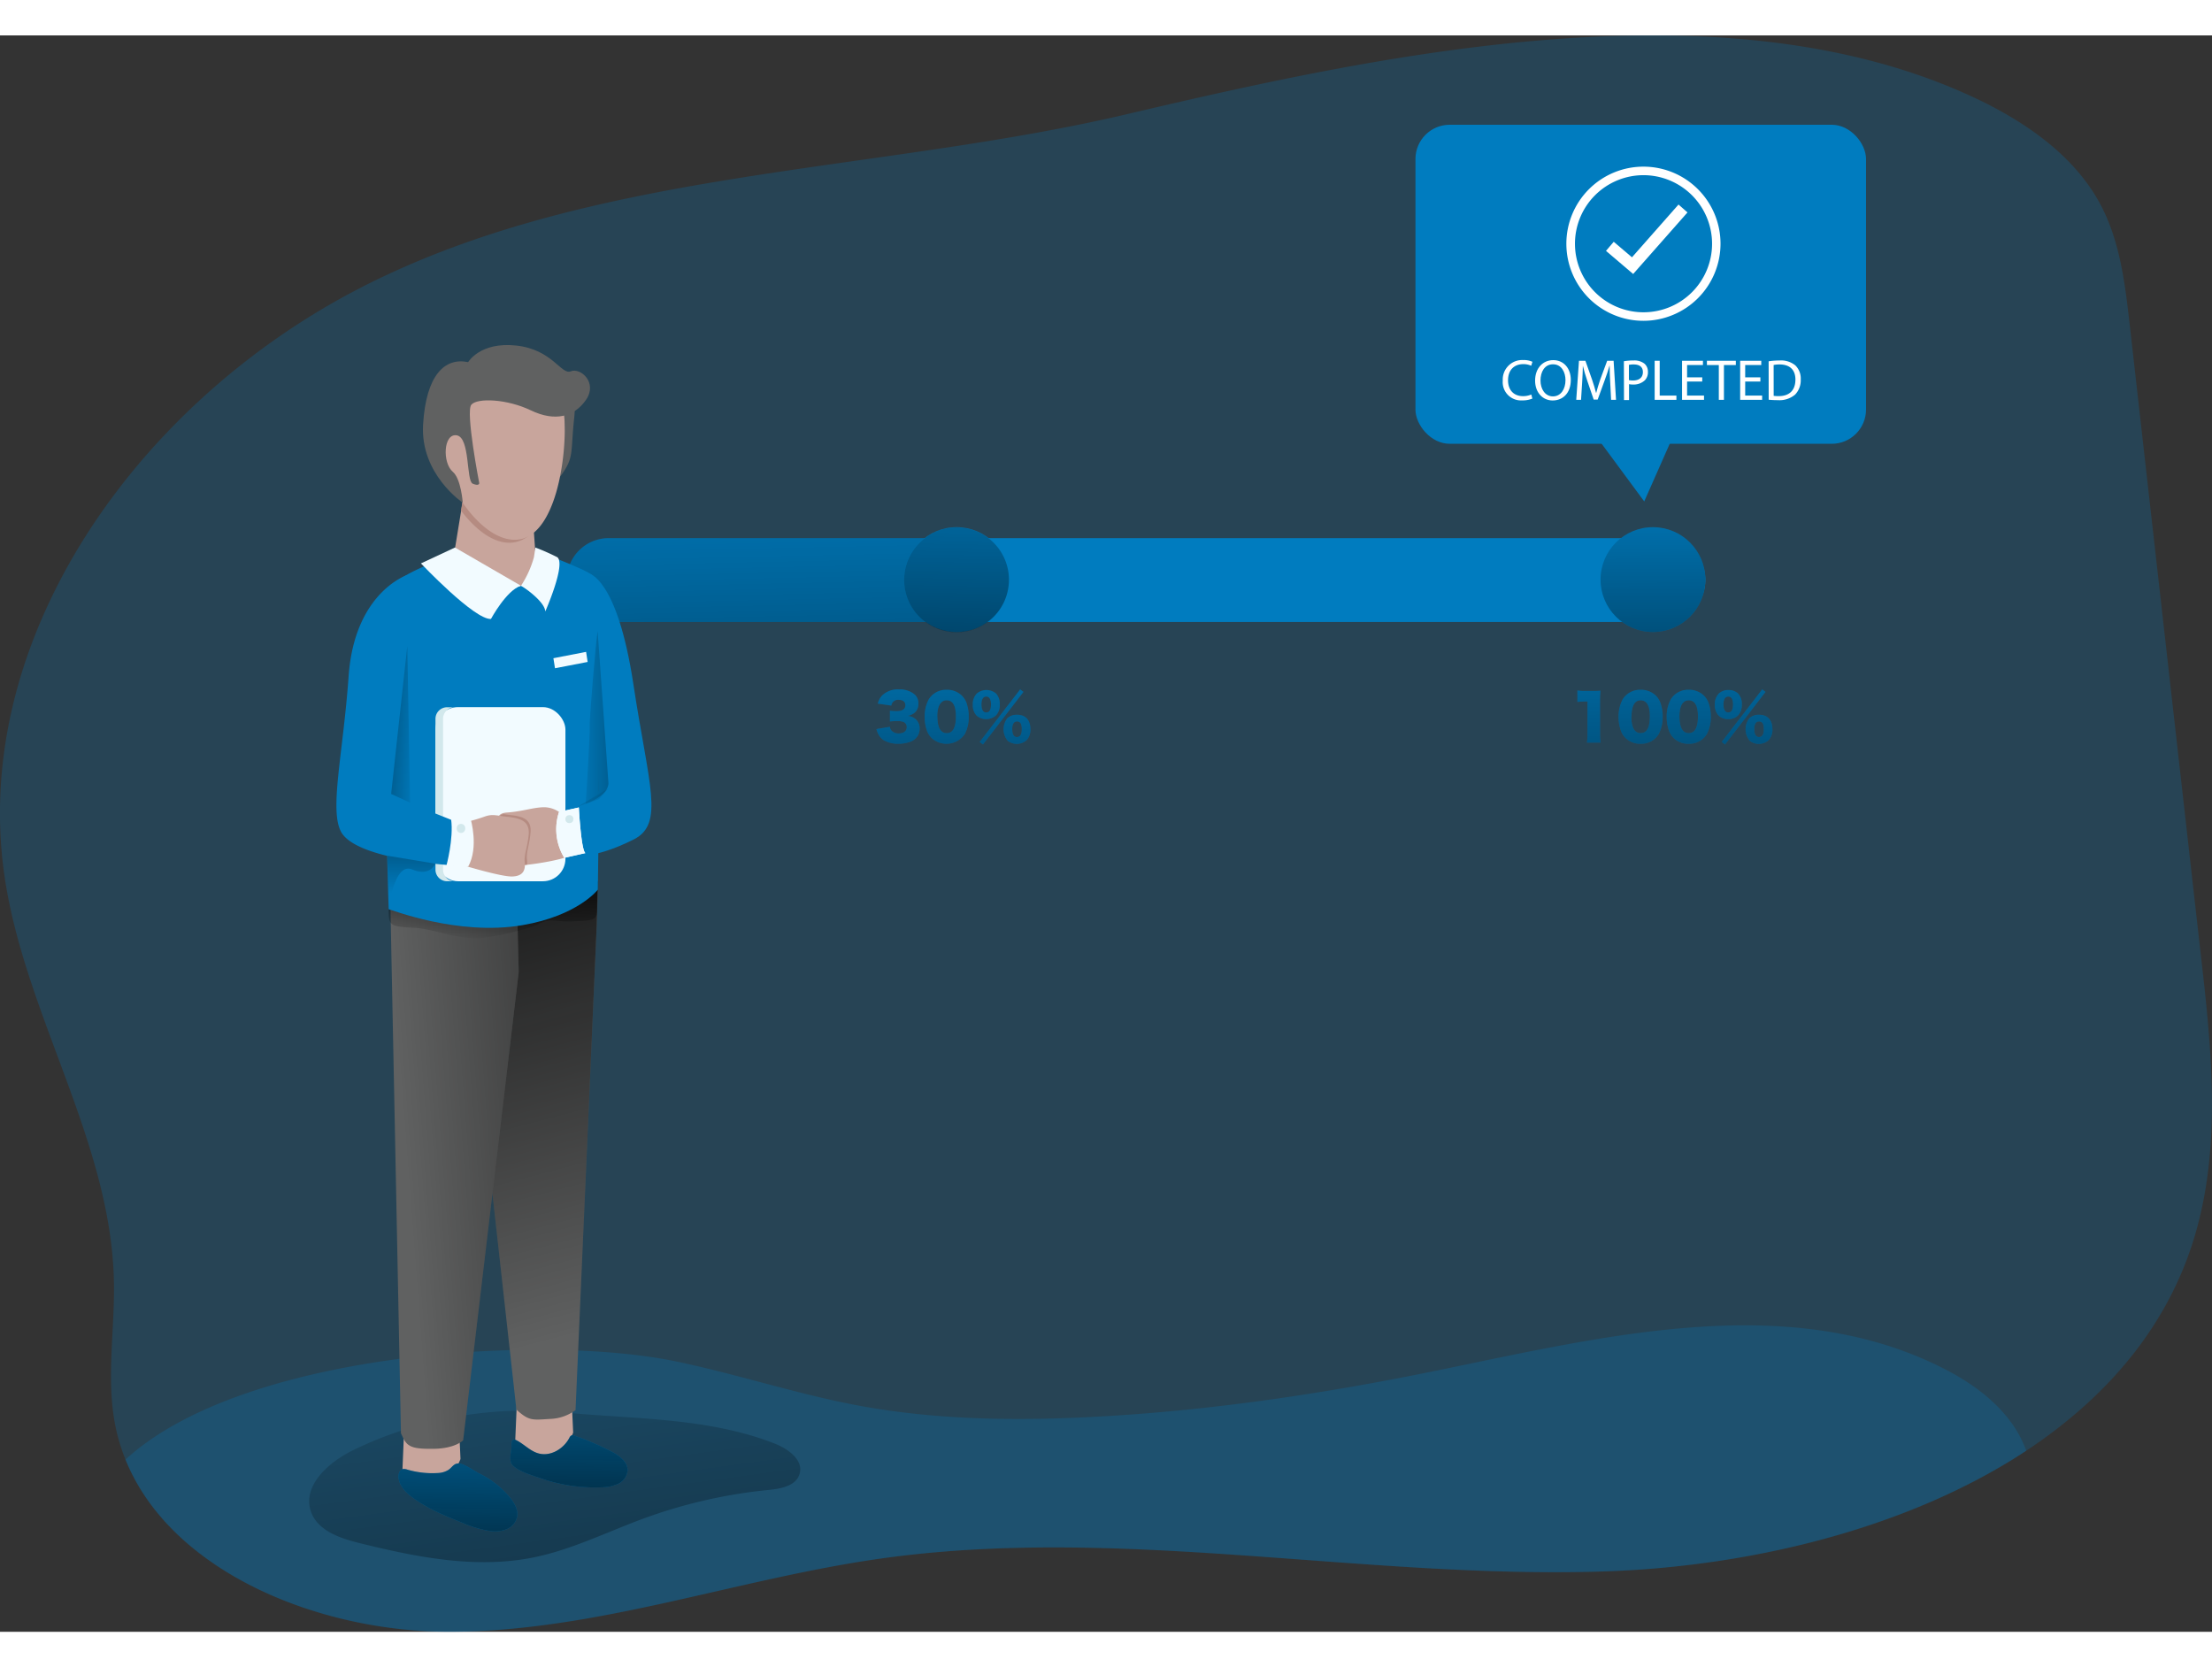 <svg id="Layer_1" data-name="Layer 1" xmlns="http://www.w3.org/2000/svg" xmlns:xlink="http://www.w3.org/1999/xlink" viewBox="0 0 557.59 402.4" width="406" height="306" class="illustration styles_illustrationTablet__1DWOa"><rect x="0" y="0" width="557.59" height="402.4" fill="#333333" stroke="none"/><defs><linearGradient id="linear-gradient" x1="134.99" y1="350.47" x2="172.29" y2="624.01" gradientUnits="userSpaceOnUse"><stop offset="0" stop-color="#010101" stop-opacity="0"></stop><stop offset="0.95" stop-color="#010101"></stop></linearGradient><linearGradient id="linear-gradient-2" x1="416.58" y1="111.75" x2="417.02" y2="227.97" xlink:href="#linear-gradient"></linearGradient><linearGradient id="linear-gradient-3" x1="402.56" y1="180.28" x2="405.95" y2="311.4" xlink:href="#linear-gradient"></linearGradient><linearGradient id="linear-gradient-4" x1="415.45" y1="179.94" x2="418.84" y2="311.06" xlink:href="#linear-gradient"></linearGradient><linearGradient id="linear-gradient-5" x1="427.57" y1="179.63" x2="430.96" y2="310.75" xlink:href="#linear-gradient"></linearGradient><linearGradient id="linear-gradient-6" x1="441.41" y1="179.27" x2="444.8" y2="310.39" xlink:href="#linear-gradient"></linearGradient><linearGradient id="linear-gradient-7" x1="228.39" y1="184.78" x2="231.78" y2="315.9" xlink:href="#linear-gradient"></linearGradient><linearGradient id="linear-gradient-8" x1="240.64" y1="184.46" x2="244.04" y2="315.59" xlink:href="#linear-gradient"></linearGradient><linearGradient id="linear-gradient-9" x1="254.49" y1="184.11" x2="257.88" y2="315.23" xlink:href="#linear-gradient"></linearGradient><linearGradient id="linear-gradient-10" x1="190.12" y1="145.64" x2="194.05" y2="329.52" xlink:href="#linear-gradient"></linearGradient><linearGradient id="linear-gradient-11" x1="244.61" y1="141.11" x2="242.07" y2="264.04" xlink:href="#linear-gradient"></linearGradient><linearGradient id="linear-gradient-12" x1="155.07" y1="366.52" x2="112.68" y2="206.01" xlink:href="#linear-gradient"></linearGradient><linearGradient id="linear-gradient-13" x1="105.16" y1="327.34" x2="215.93" y2="318.86" xlink:href="#linear-gradient"></linearGradient><linearGradient id="linear-gradient-14" x1="126.88" y1="269.05" x2="127.31" y2="243.4" xlink:href="#linear-gradient"></linearGradient><linearGradient id="linear-gradient-15" x1="147.43" y1="212.52" x2="187.27" y2="212.38" xlink:href="#linear-gradient"></linearGradient><linearGradient id="linear-gradient-16" x1="106" y1="173.85" x2="76.54" y2="172.15" xlink:href="#linear-gradient"></linearGradient><linearGradient id="linear-gradient-17" x1="106.41" y1="256.86" x2="106.41" y2="216.79" xlink:href="#linear-gradient"></linearGradient><linearGradient id="linear-gradient-18" x1="148.79" y1="187.62" x2="159.6" y2="249.72" xlink:href="#linear-gradient"></linearGradient><linearGradient id="linear-gradient-19" x1="118.69" y1="371.2" x2="117.42" y2="456.83" xlink:href="#linear-gradient"></linearGradient><linearGradient id="linear-gradient-20" x1="146.8" y1="358.97" x2="145.53" y2="444.59" xlink:href="#linear-gradient"></linearGradient></defs><title>Complete task 2</title><path d="M554.42,347.92c-7.44,20.68-22.16,37-40.92,49.41-29.78,19.63-69.73,29.29-106.95,30.44-60.73,1.86-121.82-11.74-181.89-3.25-36.31,5.14-71.45,18.27-108.16,18.45-33.54.15-70.78-15.23-82.14-43.42a47.42,47.42,0,0,1-2.52-8.34c-2.44-12-.12-24.44-.4-36.73C30.69,319.82,9.58,288.33,4.1,254c-9.51-59.37,31.35-119,87.56-148.8C150.5,74.1,222.25,75.57,286.77,60.43c65.22-15.36,151-33.72,214-4,12.7,6,24.66,14.43,31.13,26.2,5.21,9.45,6.47,20.29,7.68,30.86q8.94,79.26,17.88,158.47C560.38,297.36,563.15,323.68,554.42,347.92Z" transform="translate(-2.73 -40.57)" fill="#007cbf" opacity="0.24" style="isolation: isolate;"></path><path d="M513.5,397.33c-29.78,19.63-69.73,29.29-106.95,30.44-60.73,1.86-121.82-11.74-181.89-3.25-36.31,5.14-71.45,18.27-108.16,18.45-33.54.15-70.78-15.23-82.14-43.42,29.81-27.36,105.27-31.73,138.87-24.72,15.33,3.2,30.23,8.16,45.62,11.06,19.42,3.64,39.35,3.94,59.1,2.92,28.88-1.48,57.57-5.7,85.91-11.48,42.54-8.67,88.67-20.44,127.63-1.32,7.44,3.64,14.51,8.52,19.06,15.42A28.3,28.3,0,0,1,513.5,397.33Z" transform="translate(-2.73 -40.57)" fill="#007cbf" opacity="0.24" style="isolation: isolate;"></path><path d="M92,397.06c-6.27,3-13.16,9-10.89,15.6,1.65,4.8,7.29,6.72,12.21,7.94,14.38,3.56,29.39,6.57,43.91,3.62,9.59-1.94,18.45-6.39,27.64-9.77a128,128,0,0,1,31.61-7.24c3.09-.3,6.88-1,7.79-4,1.1-3.53-2.92-6.4-6.36-7.73-16.95-6.59-35.5-6.09-53.29-7.82A99.77,99.77,0,0,0,92,397.06Z" transform="translate(-2.73 -40.57)" fill="url(#linear-gradient)"></path><path d="M432.6,177.86A10.6,10.6,0,0,1,422,188.43H156.16a10.59,10.59,0,0,1-10.57-10.57,10.58,10.58,0,0,1,10.57-10.57H422A10.57,10.57,0,0,1,432.6,177.86Z" transform="translate(-2.73 -40.57)" fill="#007cbf"></path><circle cx="241.14" cy="137.17" r="13.21" fill="#007cbf"></circle><circle cx="416.67" cy="137.17" r="13.21" fill="#007cbf"></circle><circle cx="416.67" cy="137.17" r="13.21" fill="url(#linear-gradient-2)"></circle><rect x="356.8" y="22.52" width="113.58" height="80.42" rx="8.64" fill="#007cbf"></rect><polygon points="400.82 98.98 414.47 117.47 422.84 98.54 400.82 98.98" fill="#007cbf"></polygon><path d="M417,112.51a19.43,19.43,0,1,1,19.43-19.43A19.45,19.45,0,0,1,417,112.51Zm0-36.71A17.28,17.28,0,1,0,434.3,93.08,17.3,17.3,0,0,0,417,75.8Z" transform="translate(-2.73 -40.57)" fill="#fff"></path><polygon points="411.68 60.14 404.83 54.31 406.78 52.02 411.38 55.93 423.11 42.63 425.37 44.62 411.68 60.14" fill="#fff"></polygon><path d="M389,132.11a6.36,6.36,0,0,1-2.6.46,4.6,4.6,0,0,1-4.86-5,4.9,4.9,0,0,1,5.14-5.17,5.22,5.22,0,0,1,2.34.44l-.31,1a4.69,4.69,0,0,0-2-.41c-2.3,0-3.84,1.48-3.84,4.07,0,2.41,1.39,4,3.79,4a5.22,5.22,0,0,0,2.07-.41Z" transform="translate(-2.73 -40.57)" fill="#fff"></path><path d="M398.69,127.4c0,3.39-2.06,5.19-4.57,5.19s-4.43-2-4.43-5c0-3.13,1.95-5.17,4.58-5.17S398.69,124.48,398.69,127.4Zm-7.64.16c0,2.11,1.14,4,3.14,4s3.16-1.86,3.16-4.09c0-2-1-4-3.14-4S391.05,125.4,391.05,127.56Z" transform="translate(-2.73 -40.57)" fill="#fff"></path><path d="M408.63,128.1c-.07-1.37-.16-3-.14-4.25h-.05c-.33,1.15-.74,2.38-1.24,3.74l-1.74,4.78h-1l-1.6-4.69c-.46-1.39-.86-2.66-1.13-3.83h0c0,1.23-.11,2.88-.19,4.35l-.27,4.23h-1.21l.69-9.85h1.62l1.68,4.76c.41,1.21.74,2.3,1,3.32h.05c.25-1,.59-2.08,1-3.32l1.76-4.76h1.62l.61,9.85h-1.24Z" transform="translate(-2.73 -40.57)" fill="#fff"></path><path d="M412.07,122.7a13.84,13.84,0,0,1,2.44-.19,4.09,4.09,0,0,1,2.76.81,2.66,2.66,0,0,1,.86,2.06,2.88,2.88,0,0,1-.76,2.11,4.1,4.1,0,0,1-3,1.08,4.5,4.5,0,0,1-1-.09v4h-1.27Zm1.27,4.75a4.45,4.45,0,0,0,1.05.1c1.53,0,2.47-.75,2.47-2.11s-.92-1.93-2.32-1.93a5.12,5.12,0,0,0-1.2.11Z" transform="translate(-2.73 -40.57)" fill="#fff"></path><path d="M419.83,122.58h1.27v8.78h4.21v1.07h-5.48Z" transform="translate(-2.73 -40.57)" fill="#fff"></path><path d="M431.82,127.81H428v3.55h4.27v1.07h-5.54v-9.85H432v1.07H428v3.11h3.83Z" transform="translate(-2.73 -40.57)" fill="#fff"></path><path d="M436,123.66h-3v-1.08h7.29v1.08h-3v8.77H436Z" transform="translate(-2.73 -40.57)" fill="#fff"></path><path d="M446.48,127.81h-3.83v3.55h4.27v1.07h-5.54v-9.85h5.32v1.07h-4.05v3.11h3.83Z" transform="translate(-2.73 -40.57)" fill="#fff"></path><path d="M448.56,122.71a18,18,0,0,1,2.71-.2,5.68,5.68,0,0,1,4,1.22,4.58,4.58,0,0,1,1.38,3.54,5.21,5.21,0,0,1-1.41,3.83,6.07,6.07,0,0,1-4.36,1.41,21.67,21.67,0,0,1-2.31-.11Zm1.27,8.71a8,8,0,0,0,1.29.07c2.72,0,4.19-1.52,4.19-4.18,0-2.32-1.3-3.8-4-3.8a6.74,6.74,0,0,0-1.49.14Z" transform="translate(-2.73 -40.57)" fill="#fff"></path><path d="M400.35,205.69a10.54,10.54,0,0,0,1.88.11h2a16.23,16.23,0,0,0,1.94-.06,23.73,23.73,0,0,0-.11,2.52v8.21a16.94,16.94,0,0,0,.13,2.36h-3.42a18.52,18.52,0,0,0,.13-2.36v-8h-.63a16.21,16.21,0,0,0-1.91.11Z" transform="translate(-2.73 -40.57)" fill="#007cbf"></path><path d="M412.49,217.66a4.82,4.82,0,0,1-1.14-1.74,10.34,10.34,0,0,1-.62-3.59,9.25,9.25,0,0,1,1-4.34,5.12,5.12,0,0,1,4.56-2.47,5.34,5.34,0,0,1,3.81,1.45,5,5,0,0,1,1.14,1.74,10.37,10.37,0,0,1,.61,3.61,9.3,9.3,0,0,1-1,4.35,5.13,5.13,0,0,1-4.58,2.45A5.2,5.2,0,0,1,412.49,217.66Zm1.46-5.45c0,2.8.8,4.24,2.35,4.24s2.32-1.41,2.32-4.2-.82-4.08-2.34-4.08S414,209.65,414,212.21Z" transform="translate(-2.73 -40.57)" fill="#007cbf"></path><path d="M424.61,217.66a5.09,5.09,0,0,1-1.14-1.74,10.57,10.57,0,0,1-.61-3.59,9.13,9.13,0,0,1,1-4.34,5.1,5.1,0,0,1,4.56-2.47,5.3,5.3,0,0,1,3.8,1.45,5.07,5.07,0,0,1,1.15,1.74,10.37,10.37,0,0,1,.61,3.61,9.17,9.17,0,0,1-1,4.35,5.12,5.12,0,0,1-4.57,2.45A5.2,5.2,0,0,1,424.61,217.66Zm1.46-5.45c0,2.8.8,4.24,2.35,4.24s2.32-1.41,2.32-4.2-.81-4.08-2.33-4.08S426.07,209.65,426.07,212.21Z" transform="translate(-2.73 -40.57)" fill="#007cbf"></path><path d="M435.94,212a3.76,3.76,0,0,1-.94-2.75,3.81,3.81,0,0,1,1-2.78,3.41,3.41,0,0,1,2.43-.89,3.36,3.36,0,0,1,2.43.89,3.81,3.81,0,0,1,.94,2.76,3.77,3.77,0,0,1-1,2.79,3.36,3.36,0,0,1-2.41.89A3.4,3.4,0,0,1,435.94,212Zm11-6.58.83.63-10.21,13.25-.82-.63Zm-9.76,3.81c0,1.31.41,2,1.21,2s1.19-.67,1.19-2-.41-2-1.19-2S437.18,207.91,437.18,209.2Zm6.52,9a4.5,4.5,0,0,1,0-5.53,3.4,3.4,0,0,1,2.44-.89c2.13,0,3.37,1.34,3.37,3.65a3.8,3.8,0,0,1-1,2.79,3.74,3.74,0,0,1-4.87,0Zm1.24-2.8c0,1.34.4,2,1.2,2s1.21-.67,1.21-2-.41-1.93-1.19-1.93S444.94,214.12,444.94,215.39Z" transform="translate(-2.73 -40.57)" fill="#007cbf"></path><path d="M227.05,214.85a1.73,1.73,0,0,0,.44,1,2.44,2.44,0,0,0,1.8.67c1.23,0,2-.61,2-1.57a1.35,1.35,0,0,0-.84-1.34,4.39,4.39,0,0,0-1.46-.21,18,18,0,0,0-1.93.1v-2.7a14.38,14.38,0,0,0,1.66.1c1.49,0,2.23-.5,2.23-1.51,0-.84-.6-1.33-1.63-1.33a1.68,1.68,0,0,0-1.91,1.44L224,209a4.5,4.5,0,0,1,1.05-2,5.59,5.59,0,0,1,4.31-1.57,5.7,5.7,0,0,1,4,1.33,3,3,0,0,1,.88,2.23c0,1.66-.89,2.69-2.69,3.11a3.61,3.61,0,0,1,2,.83,3.12,3.12,0,0,1,1,2.32,3.5,3.5,0,0,1-.63,2.09,3.81,3.81,0,0,1-1.47,1.17,8.35,8.35,0,0,1-3.26.61,7.18,7.18,0,0,1-3.65-.87,4.24,4.24,0,0,1-1.61-2,4.73,4.73,0,0,1-.27-.83Z" transform="translate(-2.73 -40.57)" fill="#007cbf"></path><path d="M237.57,217.66a5,5,0,0,1-1.15-1.74,10.57,10.57,0,0,1-.61-3.59,9.13,9.13,0,0,1,1-4.34,5.1,5.1,0,0,1,4.56-2.47,5.3,5.3,0,0,1,3.8,1.45,5.07,5.07,0,0,1,1.15,1.74,10.37,10.37,0,0,1,.61,3.61,9.17,9.17,0,0,1-1,4.35,5.56,5.56,0,0,1-8.36,1Zm1.45-5.45c0,2.8.8,4.24,2.35,4.24s2.32-1.41,2.32-4.2-.81-4.08-2.33-4.08S239,209.65,239,212.21Z" transform="translate(-2.73 -40.57)" fill="#007cbf"></path><path d="M248.89,212a3.76,3.76,0,0,1-.94-2.75,3.81,3.81,0,0,1,1-2.78,3.76,3.76,0,0,1,4.86,0,3.81,3.81,0,0,1,.94,2.76,3.77,3.77,0,0,1-1,2.79,3.73,3.73,0,0,1-4.86,0Zm11-6.58.83.63-10.21,13.25-.82-.63Zm-9.76,3.81c0,1.31.41,2,1.21,2s1.19-.67,1.19-2-.41-2-1.19-2S250.13,207.91,250.13,209.2Zm6.52,9a4.52,4.52,0,0,1,0-5.53,3.44,3.44,0,0,1,2.45-.89c2.13,0,3.37,1.34,3.37,3.65a3.8,3.8,0,0,1-1,2.79,3.74,3.74,0,0,1-4.87,0Zm1.24-2.8c0,1.34.4,2,1.2,2s1.21-.67,1.21-2-.41-1.93-1.19-1.93S257.89,214.12,257.89,215.39Z" transform="translate(-2.73 -40.57)" fill="#007cbf"></path><path d="M400.35,205.69a10.54,10.54,0,0,0,1.88.11h2a16.23,16.23,0,0,0,1.94-.06,23.73,23.73,0,0,0-.11,2.52v8.21a16.94,16.94,0,0,0,.13,2.36h-3.42a18.52,18.52,0,0,0,.13-2.36v-8h-.63a16.21,16.21,0,0,0-1.91.11Z" transform="translate(-2.73 -40.57)" fill="url(#linear-gradient-3)"></path><path d="M412.49,217.66a4.82,4.82,0,0,1-1.14-1.74,10.34,10.34,0,0,1-.62-3.59,9.25,9.25,0,0,1,1-4.34,5.12,5.12,0,0,1,4.56-2.47,5.34,5.34,0,0,1,3.81,1.45,5,5,0,0,1,1.14,1.74,10.37,10.37,0,0,1,.61,3.61,9.3,9.3,0,0,1-1,4.35,5.13,5.13,0,0,1-4.58,2.45A5.2,5.2,0,0,1,412.49,217.66Zm1.46-5.45c0,2.8.8,4.24,2.35,4.24s2.32-1.41,2.32-4.2-.82-4.08-2.34-4.08S414,209.65,414,212.21Z" transform="translate(-2.73 -40.57)" fill="url(#linear-gradient-4)"></path><path d="M424.61,217.66a5.09,5.09,0,0,1-1.14-1.74,10.57,10.57,0,0,1-.61-3.59,9.13,9.13,0,0,1,1-4.34,5.1,5.1,0,0,1,4.56-2.47,5.3,5.3,0,0,1,3.8,1.45,5.07,5.07,0,0,1,1.15,1.74,10.37,10.37,0,0,1,.61,3.61,9.17,9.17,0,0,1-1,4.35,5.12,5.12,0,0,1-4.57,2.45A5.2,5.2,0,0,1,424.61,217.66Zm1.46-5.45c0,2.8.8,4.24,2.35,4.24s2.32-1.41,2.32-4.2-.81-4.08-2.33-4.08S426.07,209.65,426.07,212.21Z" transform="translate(-2.73 -40.57)" fill="url(#linear-gradient-5)"></path><path d="M435.94,212a3.76,3.76,0,0,1-.94-2.75,3.81,3.81,0,0,1,1-2.78,3.41,3.41,0,0,1,2.43-.89,3.36,3.36,0,0,1,2.43.89,3.81,3.81,0,0,1,.94,2.76,3.77,3.77,0,0,1-1,2.79,3.36,3.36,0,0,1-2.41.89A3.4,3.4,0,0,1,435.94,212Zm11-6.58.83.63-10.21,13.25-.82-.63Zm-9.76,3.81c0,1.31.41,2,1.21,2s1.19-.67,1.19-2-.41-2-1.19-2S437.18,207.91,437.18,209.2Zm6.52,9a4.5,4.5,0,0,1,0-5.53,3.4,3.4,0,0,1,2.44-.89c2.13,0,3.37,1.34,3.37,3.65a3.8,3.8,0,0,1-1,2.79,3.74,3.74,0,0,1-4.87,0Zm1.24-2.8c0,1.34.4,2,1.2,2s1.21-.67,1.21-2-.41-1.93-1.19-1.93S444.94,214.12,444.94,215.39Z" transform="translate(-2.73 -40.57)" fill="url(#linear-gradient-6)"></path><path d="M227.05,214.85a1.73,1.73,0,0,0,.44,1,2.44,2.44,0,0,0,1.8.67c1.23,0,2-.61,2-1.57a1.35,1.35,0,0,0-.84-1.34,4.39,4.39,0,0,0-1.46-.21,18,18,0,0,0-1.93.1v-2.7a14.38,14.38,0,0,0,1.66.1c1.49,0,2.23-.5,2.23-1.51,0-.84-.6-1.33-1.63-1.33a1.68,1.68,0,0,0-1.91,1.44L224,209a4.5,4.5,0,0,1,1.05-2,5.59,5.59,0,0,1,4.31-1.57,5.7,5.7,0,0,1,4,1.33,3,3,0,0,1,.88,2.23c0,1.66-.89,2.69-2.69,3.11a3.61,3.61,0,0,1,2,.83,3.12,3.12,0,0,1,1,2.32,3.5,3.5,0,0,1-.63,2.09,3.81,3.81,0,0,1-1.47,1.17,8.35,8.35,0,0,1-3.26.61,7.18,7.18,0,0,1-3.65-.87,4.24,4.24,0,0,1-1.61-2,4.73,4.73,0,0,1-.27-.83Z" transform="translate(-2.73 -40.57)" fill="url(#linear-gradient-7)"></path><path d="M237.57,217.66a5,5,0,0,1-1.15-1.74,10.57,10.57,0,0,1-.61-3.59,9.13,9.13,0,0,1,1-4.34,5.1,5.1,0,0,1,4.56-2.47,5.3,5.3,0,0,1,3.8,1.45,5.07,5.07,0,0,1,1.15,1.74,10.37,10.37,0,0,1,.61,3.61,9.17,9.17,0,0,1-1,4.35,5.56,5.56,0,0,1-8.36,1Zm1.45-5.45c0,2.8.8,4.24,2.35,4.24s2.32-1.41,2.32-4.2-.81-4.08-2.33-4.08S239,209.65,239,212.21Z" transform="translate(-2.73 -40.57)" fill="url(#linear-gradient-8)"></path><path d="M248.89,212a3.76,3.76,0,0,1-.94-2.75,3.81,3.81,0,0,1,1-2.78,3.76,3.76,0,0,1,4.86,0,3.81,3.81,0,0,1,.94,2.76,3.77,3.77,0,0,1-1,2.79,3.73,3.73,0,0,1-4.86,0Zm11-6.58.83.63-10.21,13.25-.82-.63Zm-9.76,3.81c0,1.31.41,2,1.21,2s1.19-.67,1.19-2-.41-2-1.19-2S250.13,207.91,250.13,209.2Zm6.52,9a4.52,4.52,0,0,1,0-5.53,3.44,3.44,0,0,1,2.45-.89c2.13,0,3.37,1.34,3.37,3.65a3.8,3.8,0,0,1-1,2.79,3.74,3.74,0,0,1-4.87,0Zm1.24-2.8c0,1.34.4,2,1.2,2s1.21-.67,1.21-2-.41-1.93-1.19-1.93S257.89,214.12,257.89,215.39Z" transform="translate(-2.73 -40.57)" fill="url(#linear-gradient-9)"></path><path d="M236.13,188.43h-80a10.59,10.59,0,0,1-10.57-10.57,10.58,10.58,0,0,1,10.57-10.57H235.8a13.17,13.17,0,0,0,.33,21.14Z" transform="translate(-2.73 -40.57)" fill="url(#linear-gradient-10)"></path><path d="M257.06,177.74A13.21,13.21,0,0,1,243.87,191a13.05,13.05,0,0,1-7.74-2.52,13.17,13.17,0,0,1-.33-21.14,13,13,0,0,1,8.07-2.77A13.21,13.21,0,0,1,257.06,177.74Z" transform="translate(-2.73 -40.57)" fill="url(#linear-gradient-11)"></path><path d="M146.88,385.45l.33,7.3a9.74,9.74,0,0,1-6.51,6,9.43,9.43,0,0,1-8.19-1.69l.52-12.22" transform="translate(-2.73 -40.57)" fill="#c8a59c"></path><path d="M118.48,392.11l.33,7.3a9.73,9.73,0,0,1-6.51,6,9.41,9.41,0,0,1-8.19-1.68l.51-12.23" transform="translate(-2.73 -40.57)" fill="#c8a59c"></path><path d="M153.14,265.09l-5.33,122a11.43,11.43,0,0,1-6.41,2.22c-4.47.26-5.28.58-8.5-2.35L118.8,259.78l34.62-3.9Z" transform="translate(-2.73 -40.57)" fill="#606161"></path><path d="M153.14,265.09l-5.33,122a11.43,11.43,0,0,1-6.41,2.22c-4.47.26-5.28.58-8.5-2.35L118.8,259.78l34.62-3.9Z" transform="translate(-2.73 -40.57)" fill="url(#linear-gradient-12)"></path><path d="M133.48,276.71l-14,118s-2,2.07-7.48,2.14c-6.24.08-6.8-.77-8.2-3.92L101.1,257.59l32.05,5.46Z" transform="translate(-2.73 -40.57)" fill="#606161"></path><path d="M133.48,276.71l-14,118s-2,2.07-7.48,2.14c-6.24.08-6.8-.77-8.2-3.92L101.1,257.59l32.05,5.46Z" transform="translate(-2.73 -40.57)" fill="url(#linear-gradient-13)"></path><path d="M137.88,264.92a73.33,73.33,0,0,1-13.46,3.15c-6,.62-12.41-2.31-17.19-2.55-6.35-.33-6.52-.53-6.52-4.67,0-2.08,52.74-7.07,52.74-7.07s-.24,3.81-.23,7.33c0,2.65-1.13,2.5-5.93,2.77S141.61,262.7,137.88,264.92Z" transform="translate(-2.73 -40.57)" fill="url(#linear-gradient-14)"></path><path d="M117.07,171.78s-8.85,2.29-15.16,6.89c-3.9,2.84-1.2,82.18-1.2,82.18.38-.06,17.33,6.81,33.72,4,14-2.4,19-8.95,19-8.95s1.26-76.13-1.45-79.26c-1.22-1.4-14.49-6.3-14.49-6.3S131.68,179,117.07,171.78Z" transform="translate(-2.73 -40.57)" fill="#007cbf"></path><rect x="109.77" y="169.32" width="32.76" height="43.89" rx="5.67" fill="#f2fbff"></rect><path d="M114.41,250.85v-38a2.93,2.93,0,0,1,2.93-2.93h-1.91a2.93,2.93,0,0,0-2.93,2.93v38a2.93,2.93,0,0,0,2.93,2.93h1.91A2.93,2.93,0,0,1,114.41,250.85Z" transform="translate(-2.73 -40.57)" fill="#d2e8ec"></path><path d="M145,137a21.07,21.07,0,0,0-1.52-6.74h0s5-2.56,4,6.64.11,10-3.63,15l-.81-2C144,145.18,145.39,142.88,145,137Z" transform="translate(-2.73 -40.57)" fill="#606161"></path><path d="M120,154.15l-2.89,17.63s6.48,9.49,14.67,8.08,6.16-5.25,6.16-5.25l-1.06-14.89S129.44,161,120,154.15Z" transform="translate(-2.73 -40.57)" fill="#c8a59c"></path><path d="M118.94,160.34l1-6.19c9.48,6.88,14.38,3.95,14.38,3.95l2.29,8a7.67,7.67,0,0,1-4.87,2.33C127.22,168.77,122.63,165.22,118.94,160.34Z" transform="translate(-2.73 -40.57)" fill="#b58b81"></path><path d="M117.41,169.66l-8.57,4s13.53,14.29,17.65,14c0,0,3.89-7.23,7.55-8.37Z" transform="translate(-2.73 -40.57)" fill="#f2fbff"></path><path d="M151,176.13s7.29.81,11.41,28.1c3.82,25.27,7.88,35.06.09,39-10.77,5.41-15.26,3.91-15.26,3.91s-3.69-7.53-1.57-12.66c0,0,2.69-1,7.9-3.39l-.16-19.3S141,172.25,151,176.13Z" transform="translate(-2.73 -40.57)" fill="#007cbf"></path><path d="M137.32,172.11a25.53,25.53,0,0,1-3.28,7.22c.8.31,6.05,4,6.14,6.45,0,0,5.21-11.8,3.06-13.66a54.91,54.91,0,0,0-5.55-2.46Z" transform="translate(-2.73 -40.57)" fill="#f2fbff"></path><path d="M105.4,176.58s-13.28,4.29-14.79,25.49c-1.36,19.27-4.82,33.35-2,39.07,3.66,7.46,29.26,8.7,29.26,8.7a27.35,27.35,0,0,0-.46-11.17l-14-5.59S105.63,179.89,105.4,176.58Z" transform="translate(-2.73 -40.57)" fill="#007cbf"></path><path d="M153.38,190.75l2.71,38.13c.24,3.34-5.71,5.37-5.71,5.37s1.17-18.61,1-19.5S152.9,193.48,153.38,190.75Z" transform="translate(-2.73 -40.57)" fill="url(#linear-gradient-15)"></path><path d="M112.54,141.31c.7,9.79,10.73,27.07,20.51,26.37S145.66,146.75,145,137s-6.19-15.32-16-14.63A17.76,17.76,0,0,0,112.54,141.31Z" transform="translate(-2.73 -40.57)" fill="#c8a59c"></path><path d="M120.74,122.93s3-5.19,12.15-4.18,11.31,7.49,13.73,6.49,6.84,2.83,3.83,7.19-7.9,5.54-13.91,2.65-13.5-3.19-15-1.42,2,19.78,2,19.78,0,.83-1.66.12-.61-11.59-4-12.18-3.69,6.93-1,9.2c2.08,1.76,2.5,7.78,2.5,7.78s-10.75-7.19-10-19.69S114.84,121.69,120.74,122.93Z" transform="translate(-2.73 -40.57)" fill="#606161"></path><path d="M144.63,237.12a6.85,6.85,0,0,0-4.75-2c-2.86.05-5.27,1.05-9.4,1.34s-1.37,4.11-1.18,6.72-.41,5.84.47,6.61,15.68-1.12,17.22-2.89C147.71,246.08,147.22,238.6,144.63,237.12Z" transform="translate(-2.73 -40.57)" fill="#c8a59c"></path><path d="M148.64,235.18s.56,10.74,1.65,11.5l-5.31,1.2a13.8,13.8,0,0,1-1.33-11.57Z" transform="translate(-2.73 -40.57)" fill="#f2fbff"></path><circle cx="143.53" cy="197.55" r="1.01" fill="#d2e8ec"></circle><path d="M135.57,248.3c-.24-1.86.64-3.65.9-6.84s-1.8-4-4.82-4.33c-.82-.09-1.47-.2-2-.28-2.81.68-.57,4.09-.41,6.48s-.38,5.72.44,6.47c.34.31,2.92.17,5.92-.22A5,5,0,0,0,135.57,248.3Z" transform="translate(-2.73 -40.57)" fill="#b58b81"></path><path d="M148.64,235.18s.56,10.74,1.65,11.5l-5.31,1.2a13.8,13.8,0,0,1-1.33-11.57Z" transform="translate(-2.73 -40.57)" fill="#f2fbff"></path><circle cx="143.53" cy="197.55" r="1.01" fill="#d2e8ec"></circle><polygon points="102.67 153.94 98.6 191.2 103.38 193.41 102.67 153.94" fill="url(#linear-gradient-16)"></polygon><path d="M112.45,249.35l-12.08-2,.34,13.46s1.33-11.93,5.9-10S112.45,249.35,112.45,249.35Z" transform="translate(-2.73 -40.57)" fill="url(#linear-gradient-17)"></path><polygon points="153.47 189.75 145.66 194.37 150.97 192.51 153.47 189.75" fill="url(#linear-gradient-18)"></polygon><path d="M137.43,157.58s-.27-.24-2.33-.1a30.28,30.28,0,0,1-7.25-.51c-1.58-.4-2.34-.16-2.19,2s1.84,4,6,4.22c4.65.25,6.6-1.5,7-3.59C138.87,158,138,157.54,137.43,157.58Z" transform="translate(-2.73 -40.57)" fill="#c8a59c"></path><path d="M119.53,239a41.72,41.72,0,0,0,5.14-1.44c2.21-.83,2.9-.35,6.15,0s5.46,1.17,5.18,4.42-1.22,5.08-1,7-.35,3.53-3.18,3.6-12.33-2.83-12.33-2.83" transform="translate(-2.73 -40.57)" fill="#c8a59c"></path><path d="M116.44,238.12h4.93s2.12,7.11-.64,12l-5.49-.2S117.13,243.05,116.44,238.12Z" transform="translate(-2.73 -40.57)" fill="#f2fbff"></path><ellipse cx="116.2" cy="199.89" rx="1.08" ry="1.14" fill="#d2e8ec"></ellipse><polygon points="148.13 157.93 139.9 159.52 139.5 156.99 147.74 155.39 148.13 157.93" fill="#f2fbff"></polygon><path d="M123.52,403.06a23.28,23.28,0,0,1,7.64,5.94c1.22,1.45,2.31,3.29,1.89,5.13a4.43,4.43,0,0,1-2.67,3,8,8,0,0,1-4.07.44,27.31,27.31,0,0,1-7-2.08c-4.34-1.72-8.71-3.53-12.47-6.29-1.78-1.31-3.52-3.05-3.67-5.26,0-.85.31-1.89,1.15-2a2.26,2.26,0,0,1,1.06.14,22.42,22.42,0,0,0,7.64.87,5.44,5.44,0,0,0,2.73-.78c.78-.49,1.31-1.53,2.3-1.62C119.51,400.33,122.2,402.42,123.52,403.06Z" transform="translate(-2.73 -40.57)" fill="#007cbf"></path><path d="M131.68,395.81c0-.5.06-1.15.55-1.26a1,1,0,0,1,.68.14c1.87.94,3.35,2.62,5.35,3.25,3.07,1,6.5-1,8-3.87a1.18,1.18,0,0,1,.53-.61,1.1,1.1,0,0,1,.81.09,70.82,70.82,0,0,1,9.74,4.24c1.74,1,3.58,2.44,3.59,4.43a4.1,4.1,0,0,1-2.36,3.44,10.3,10.3,0,0,1-4.26.89A41.5,41.5,0,0,1,139,404.27c-2.11-.74-5.32-1.64-7-3.22C130.79,399.84,131.73,397.45,131.68,395.81Z" transform="translate(-2.73 -40.57)" fill="#007cbf"></path><path d="M123.52,403.06a23.28,23.28,0,0,1,7.64,5.94c1.22,1.45,2.31,3.29,1.89,5.13a4.43,4.43,0,0,1-2.67,3,8,8,0,0,1-4.07.44,27.31,27.31,0,0,1-7-2.08c-4.34-1.72-8.71-3.53-12.47-6.29-1.78-1.31-3.52-3.05-3.67-5.26,0-.85.31-1.89,1.15-2a2.26,2.26,0,0,1,1.06.14,22.42,22.42,0,0,0,7.64.87,5.44,5.44,0,0,0,2.73-.78c.78-.49,1.31-1.53,2.3-1.62C119.51,400.33,122.2,402.42,123.52,403.06Z" transform="translate(-2.73 -40.57)" fill="url(#linear-gradient-19)"></path><path d="M131.68,395.81c0-.5.06-1.15.55-1.26a1,1,0,0,1,.68.14c1.87.94,3.35,2.62,5.35,3.25,3.07,1,6.5-1,8-3.87a1.18,1.18,0,0,1,.53-.61,1.1,1.1,0,0,1,.81.09,70.82,70.82,0,0,1,9.74,4.24c1.74,1,3.58,2.44,3.59,4.43a4.1,4.1,0,0,1-2.36,3.44,10.3,10.3,0,0,1-4.26.89A41.5,41.5,0,0,1,139,404.27c-2.11-.74-5.32-1.64-7-3.22C130.79,399.84,131.73,397.45,131.68,395.81Z" transform="translate(-2.73 -40.57)" fill="url(#linear-gradient-20)"></path></svg>